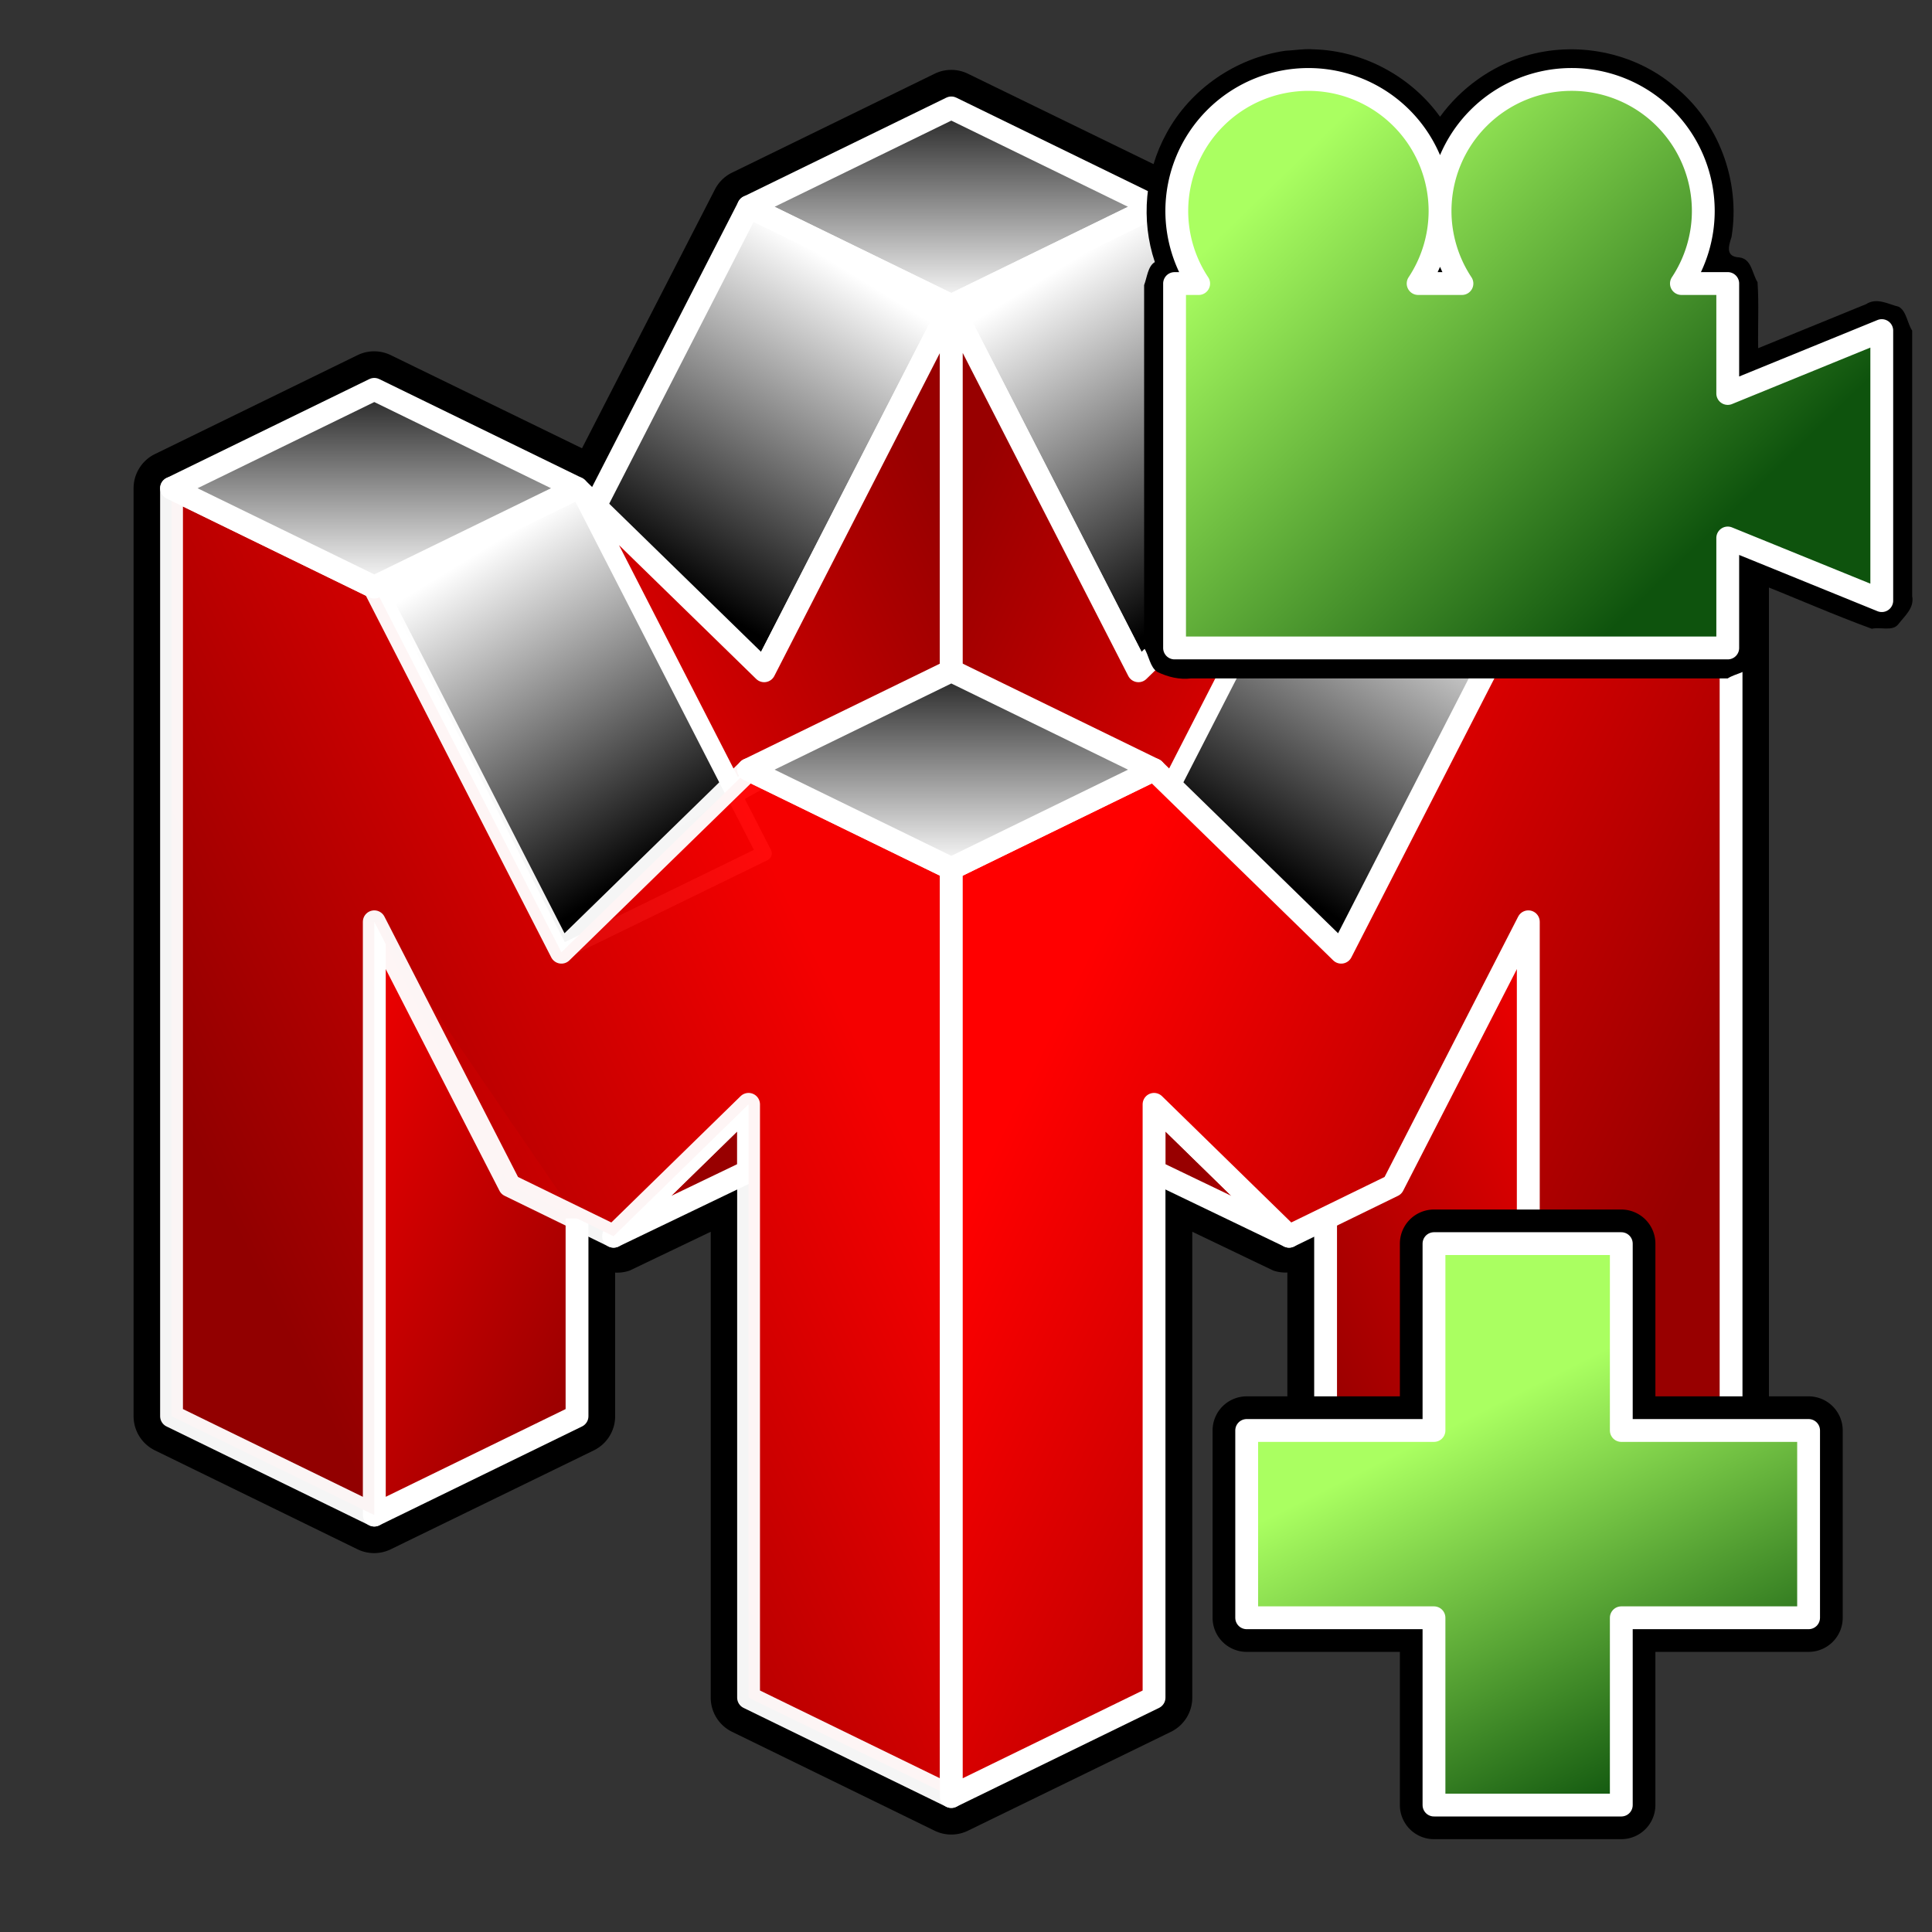 <?xml version="1.0" encoding="UTF-8" standalone="no"?>
<!-- Created with Inkscape (http://www.inkscape.org/) -->

<svg
   id="svg2"
   sodipodi:version="0.32"
   inkscape:version="1.2.2 (b0a8486541, 2022-12-01)"
   width="127"
   height="127"
   version="1.0"
   sodipodi:docname="mupen64plus.svg"
   inkscape:output_extension="org.inkscape.output.svg.inkscape"
   inkscape:export-filename="/home/templarapheonix/Desktop/Mupen64_icon.png"
   inkscape:export-xdpi="198.08128"
   inkscape:export-ydpi="198.08128"
   xmlns:inkscape="http://www.inkscape.org/namespaces/inkscape"
   xmlns:sodipodi="http://sodipodi.sourceforge.net/DTD/sodipodi-0.dtd"
   xmlns:xlink="http://www.w3.org/1999/xlink"
   xmlns="http://www.w3.org/2000/svg"
   xmlns:svg="http://www.w3.org/2000/svg"
   xmlns:rdf="http://www.w3.org/1999/02/22-rdf-syntax-ns#"
   xmlns:cc="http://creativecommons.org/ns#"
   xmlns:dc="http://purl.org/dc/elements/1.1/">
  <rect width="100%" height="100%" fill="#333333" stroke="none"/>
  <defs
     id="defs5">
    <linearGradient
       id="linearGradient10286">
      <stop
         style="stop-color:#aaff61;stop-opacity:1;"
         offset="0"
         id="stop10282" />
      <stop
         style="stop-color:#0e530d;stop-opacity:1;"
         offset="1"
         id="stop10284" />
    </linearGradient>
    <linearGradient
       id="linearGradient5199">
      <stop
         style="stop-color:#aaff61;stop-opacity:1;"
         offset="0"
         id="stop5201" />
      <stop
         style="stop-color:#0e530d;stop-opacity:1;"
         offset="1"
         id="stop5203" />
    </linearGradient>
    <linearGradient
       id="linearGradient3856">
      <stop
         id="stop3858"
         offset="0"
         style="stop-color:#ff0000;stop-opacity:1;" />
      <stop
         id="stop3860"
         offset="1"
         style="stop-color:#ffffff;stop-opacity:1;" />
    </linearGradient>
    <linearGradient
       id="linearGradient3848">
      <stop
         id="stop3850"
         offset="0"
         style="stop-color:#980000;stop-opacity:1;" />
      <stop
         id="stop3852"
         offset="1"
         style="stop-color:#ff0000;stop-opacity:1;" />
    </linearGradient>
    <linearGradient
       id="linearGradient3840">
      <stop
         style="stop-color:#980000;stop-opacity:1;"
         offset="0"
         id="stop3842" />
      <stop
         style="stop-color:#ff0000;stop-opacity:1;"
         offset="1"
         id="stop3844" />
    </linearGradient>
    <linearGradient
       id="linearGradient3832">
      <stop
         style="stop-color:#980000;stop-opacity:1;"
         offset="0"
         id="stop3834" />
      <stop
         style="stop-color:#ff0000;stop-opacity:1;"
         offset="1"
         id="stop3836" />
    </linearGradient>
    <linearGradient
       id="linearGradient3824">
      <stop
         style="stop-color:#980000;stop-opacity:1;"
         offset="0"
         id="stop3826" />
      <stop
         style="stop-color:#ff0000;stop-opacity:1;"
         offset="1"
         id="stop3828" />
    </linearGradient>
    <linearGradient
       id="linearGradient3814">
      <stop
         style="stop-color:#ff0000;stop-opacity:1;"
         offset="0"
         id="stop3816" />
      <stop
         style="stop-color:#ffffff;stop-opacity:1;"
         offset="1"
         id="stop3818" />
    </linearGradient>
    <linearGradient
       id="linearGradient3802">
      <stop
         style="stop-color:#000000;stop-opacity:1;"
         offset="0"
         id="stop3804" />
      <stop
         style="stop-color:#ffffff;stop-opacity:1;"
         offset="1"
         id="stop3806" />
    </linearGradient>
    <linearGradient
       id="linearGradient3786">
      <stop
         style="stop-color:#000000;stop-opacity:1;"
         offset="0"
         id="stop3788" />
      <stop
         style="stop-color:#ffffff;stop-opacity:1;"
         offset="1"
         id="stop3790" />
    </linearGradient>
    <linearGradient
       id="linearGradient3772">
      <stop
         style="stop-color:#000000;stop-opacity:0;"
         offset="0"
         id="stop3774" />
      <stop
         style="stop-color:#ffffff;stop-opacity:0;"
         offset="1"
         id="stop3776" />
    </linearGradient>
    <linearGradient
       id="linearGradient3752">
      <stop
         id="stop3754"
         offset="0"
         style="stop-color:#000000;stop-opacity:0;" />
      <stop
         id="stop3756"
         offset="1"
         style="stop-color:#ffffff;stop-opacity:0;" />
    </linearGradient>
    <inkscape:perspective
       sodipodi:type="inkscape:persp3d"
       inkscape:vp_x="0 : 526.18109 : 1"
       inkscape:vp_y="0 : 1000 : 0"
       inkscape:vp_z="744.09448 : 526.18109 : 1"
       inkscape:persp3d-origin="372.04724 : 350.78739 : 1"
       id="perspective9" />
    <linearGradient
       inkscape:collect="always"
       xlink:href="#linearGradient3786"
       id="linearGradient3792"
       x1="64.585"
       y1="43.5"
       x2="64.585"
       y2="58.5"
       gradientUnits="userSpaceOnUse" />
    <linearGradient
       inkscape:collect="always"
       xlink:href="#linearGradient3786"
       id="linearGradient3798"
       gradientUnits="userSpaceOnUse"
       x1="64.585"
       y1="43.5"
       x2="64.585"
       y2="58.5"
       gradientTransform="translate(-37.931,-18.5)" />
    <linearGradient
       inkscape:collect="always"
       xlink:href="#linearGradient3786"
       id="linearGradient3800"
       gradientUnits="userSpaceOnUse"
       x1="64.585"
       y1="43.5"
       x2="64.585"
       y2="58.5"
       gradientTransform="translate(-1.1998674e-7,-37)" />
    <linearGradient
       inkscape:collect="always"
       xlink:href="#linearGradient3802"
       id="linearGradient3808"
       x1="46.132"
       y1="57.5"
       x2="33.83"
       y2="37.5"
       gradientUnits="userSpaceOnUse" />
    <linearGradient
       inkscape:collect="always"
       xlink:href="#linearGradient3802"
       id="linearGradient3812"
       gradientUnits="userSpaceOnUse"
       x1="46.132"
       y1="57.5"
       x2="33.83"
       y2="37.5"
       gradientTransform="matrix(-1,0,0,1,91.239,-18.5)" />
    <linearGradient
       inkscape:collect="always"
       xlink:href="#linearGradient3848"
       id="linearGradient3822"
       x1="64.585"
       y1="35.5"
       x2="31.78"
       y2="51.5"
       gradientUnits="userSpaceOnUse" />
    <linearGradient
       inkscape:collect="always"
       xlink:href="#linearGradient3824"
       id="linearGradient3830"
       x1="20.174"
       y1="84.839"
       x2="33.501"
       y2="84.839"
       gradientUnits="userSpaceOnUse" />
    <linearGradient
       inkscape:collect="always"
       xlink:href="#linearGradient3840"
       id="linearGradient3846"
       x1="48.182"
       y1="79.5"
       x2="42.031"
       y2="82.5"
       gradientUnits="userSpaceOnUse" />
    <linearGradient
       inkscape:collect="always"
       xlink:href="#linearGradient3832"
       id="linearGradient3873"
       gradientUnits="userSpaceOnUse"
       x1="27.35"
       y1="101.339"
       x2="65.281"
       y2="82.839"
       gradientTransform="translate(-0.696,-0.339)" />
    <linearGradient
       inkscape:collect="always"
       xlink:href="#linearGradient3824"
       id="linearGradient3876"
       gradientUnits="userSpaceOnUse"
       x1="20.174"
       y1="97.839"
       x2="46.828"
       y2="84.839"
       gradientTransform="matrix(-1,0,0,1,60.155,-3.339)" />
    <linearGradient
       inkscape:collect="always"
       xlink:href="#linearGradient3802"
       id="linearGradient3903"
       gradientUnits="userSpaceOnUse"
       gradientTransform="matrix(-1,0,0,1,91.239,-18.5)"
       x1="46.132"
       y1="57.5"
       x2="33.83"
       y2="37.5" />
    <linearGradient
       inkscape:collect="always"
       xlink:href="#linearGradient3848"
       id="linearGradient3905"
       gradientUnits="userSpaceOnUse"
       x1="64.585"
       y1="35.5"
       x2="31.78"
       y2="51.5" />
    <linearGradient
       inkscape:collect="always"
       xlink:href="#linearGradient3802"
       id="linearGradient3907"
       gradientUnits="userSpaceOnUse"
       x1="46.132"
       y1="57.5"
       x2="33.83"
       y2="37.5" />
    <linearGradient
       inkscape:collect="always"
       xlink:href="#linearGradient3840"
       id="linearGradient3909"
       gradientUnits="userSpaceOnUse"
       x1="48.182"
       y1="79.5"
       x2="42.031"
       y2="82.5" />
    <linearGradient
       inkscape:collect="always"
       xlink:href="#linearGradient3824"
       id="linearGradient3911"
       gradientUnits="userSpaceOnUse"
       gradientTransform="matrix(-1,0,0,1,60.155,-3.339)"
       x1="20.174"
       y1="97.839"
       x2="46.828"
       y2="84.839" />
    <linearGradient
       inkscape:collect="always"
       xlink:href="#linearGradient3832"
       id="linearGradient3913"
       gradientUnits="userSpaceOnUse"
       gradientTransform="translate(-0.696,-0.339)"
       x1="27.35"
       y1="101.339"
       x2="65.281"
       y2="82.839" />
    <linearGradient
       inkscape:collect="always"
       xlink:href="#linearGradient3786"
       id="linearGradient3915"
       gradientUnits="userSpaceOnUse"
       gradientTransform="translate(-37.931,-18.5)"
       x1="64.585"
       y1="43.5"
       x2="64.585"
       y2="58.5" />
    <linearGradient
       inkscape:collect="always"
       xlink:href="#linearGradient3786"
       id="linearGradient3970"
       gradientUnits="userSpaceOnUse"
       gradientTransform="matrix(-1,0,0,1,167.1,-18.5)"
       x1="64.585"
       y1="43.5"
       x2="64.585"
       y2="58.5" />
    <linearGradient
       inkscape:collect="always"
       xlink:href="#linearGradient3832"
       id="linearGradient3973"
       gradientUnits="userSpaceOnUse"
       gradientTransform="matrix(-1,0,0,1,129.865,-0.339)"
       x1="27.35"
       y1="101.339"
       x2="65.281"
       y2="82.839" />
    <linearGradient
       inkscape:collect="always"
       xlink:href="#linearGradient3824"
       id="linearGradient3976"
       gradientUnits="userSpaceOnUse"
       gradientTransform="translate(69.014,-3.339)"
       x1="20.174"
       y1="97.839"
       x2="46.828"
       y2="84.839" />
    <linearGradient
       inkscape:collect="always"
       xlink:href="#linearGradient3840"
       id="linearGradient3979"
       gradientUnits="userSpaceOnUse"
       x1="48.182"
       y1="79.5"
       x2="42.031"
       y2="82.5"
       gradientTransform="matrix(-1,0,0,1,129.169,0)" />
    <linearGradient
       inkscape:collect="always"
       xlink:href="#linearGradient3802"
       id="linearGradient3982"
       gradientUnits="userSpaceOnUse"
       x1="46.132"
       y1="57.5"
       x2="33.83"
       y2="37.5"
       gradientTransform="matrix(-1,0,0,1,129.169,0)" />
    <linearGradient
       inkscape:collect="always"
       xlink:href="#linearGradient3848"
       id="linearGradient3985"
       gradientUnits="userSpaceOnUse"
       x1="64.585"
       y1="35.5"
       x2="31.78"
       y2="51.5"
       gradientTransform="matrix(-1,0,0,1,129.169,0)" />
    <linearGradient
       inkscape:collect="always"
       xlink:href="#linearGradient3802"
       id="linearGradient3988"
       gradientUnits="userSpaceOnUse"
       gradientTransform="translate(37.931,-18.5)"
       x1="46.132"
       y1="57.5"
       x2="33.83"
       y2="37.5" />
    <linearGradient
       inkscape:collect="always"
       xlink:href="#linearGradient3802"
       id="linearGradient4025"
       gradientUnits="userSpaceOnUse"
       gradientTransform="matrix(-1,0,0,1,91.239,-18.5)"
       x1="46.132"
       y1="57.5"
       x2="33.83"
       y2="37.5" />
    <linearGradient
       inkscape:collect="always"
       xlink:href="#linearGradient3848"
       id="linearGradient4027"
       gradientUnits="userSpaceOnUse"
       x1="64.585"
       y1="35.5"
       x2="31.78"
       y2="51.5" />
    <linearGradient
       inkscape:collect="always"
       xlink:href="#linearGradient3802"
       id="linearGradient4029"
       gradientUnits="userSpaceOnUse"
       x1="46.132"
       y1="57.5"
       x2="33.83"
       y2="37.5" />
    <linearGradient
       inkscape:collect="always"
       xlink:href="#linearGradient3840"
       id="linearGradient4031"
       gradientUnits="userSpaceOnUse"
       x1="48.182"
       y1="79.5"
       x2="42.031"
       y2="82.5" />
    <linearGradient
       inkscape:collect="always"
       xlink:href="#linearGradient3824"
       id="linearGradient4033"
       gradientUnits="userSpaceOnUse"
       gradientTransform="matrix(-1,0,0,1,60.155,-3.339)"
       x1="20.174"
       y1="97.839"
       x2="46.828"
       y2="84.839" />
    <linearGradient
       inkscape:collect="always"
       xlink:href="#linearGradient3832"
       id="linearGradient4035"
       gradientUnits="userSpaceOnUse"
       gradientTransform="translate(-0.696,-0.339)"
       x1="27.35"
       y1="101.339"
       x2="65.281"
       y2="82.839" />
    <linearGradient
       inkscape:collect="always"
       xlink:href="#linearGradient3786"
       id="linearGradient4037"
       gradientUnits="userSpaceOnUse"
       gradientTransform="translate(-37.931,-18.5)"
       x1="64.585"
       y1="43.5"
       x2="64.585"
       y2="58.5" />
    <linearGradient
       inkscape:collect="always"
       xlink:href="#linearGradient3786"
       id="linearGradient4040"
       gradientUnits="userSpaceOnUse"
       gradientTransform="translate(-37.931,-18.5)"
       x1="64.585"
       y1="43.5"
       x2="64.585"
       y2="58.5" />
    <linearGradient
       inkscape:collect="always"
       xlink:href="#linearGradient3832"
       id="linearGradient4043"
       gradientUnits="userSpaceOnUse"
       gradientTransform="translate(-0.696,-0.339)"
       x1="27.35"
       y1="101.339"
       x2="65.281"
       y2="82.839" />
    <linearGradient
       inkscape:collect="always"
       xlink:href="#linearGradient3824"
       id="linearGradient4046"
       gradientUnits="userSpaceOnUse"
       gradientTransform="matrix(-1,0,0,1,60.155,-3.339)"
       x1="20.174"
       y1="97.839"
       x2="46.828"
       y2="84.839" />
    <linearGradient
       inkscape:collect="always"
       xlink:href="#linearGradient3840"
       id="linearGradient4049"
       gradientUnits="userSpaceOnUse"
       x1="48.182"
       y1="79.5"
       x2="42.031"
       y2="82.5" />
    <linearGradient
       inkscape:collect="always"
       xlink:href="#linearGradient3802"
       id="linearGradient4052"
       gradientUnits="userSpaceOnUse"
       x1="46.132"
       y1="57.5"
       x2="33.83"
       y2="37.5" />
    <linearGradient
       inkscape:collect="always"
       xlink:href="#linearGradient3848"
       id="linearGradient4055"
       gradientUnits="userSpaceOnUse"
       x1="64.585"
       y1="35.5"
       x2="31.78"
       y2="51.5" />
    <linearGradient
       inkscape:collect="always"
       xlink:href="#linearGradient3802"
       id="linearGradient4058"
       gradientUnits="userSpaceOnUse"
       gradientTransform="matrix(-1,0,0,1,91.239,-18.5)"
       x1="46.132"
       y1="57.5"
       x2="33.83"
       y2="37.5" />
    <linearGradient
       inkscape:collect="always"
       xlink:href="#linearGradient3786"
       id="linearGradient4130"
       gradientUnits="userSpaceOnUse"
       gradientTransform="translate(-1.1998674e-7,-37)"
       x1="64.585"
       y1="43.5"
       x2="64.585"
       y2="58.5" />
    <linearGradient
       inkscape:collect="always"
       xlink:href="#linearGradient3802"
       id="linearGradient4132"
       gradientUnits="userSpaceOnUse"
       gradientTransform="matrix(-1,0,0,1,91.239,-18.5)"
       x1="46.132"
       y1="57.5"
       x2="33.83"
       y2="37.5" />
    <linearGradient
       inkscape:collect="always"
       xlink:href="#linearGradient3848"
       id="linearGradient4134"
       gradientUnits="userSpaceOnUse"
       x1="64.585"
       y1="35.5"
       x2="31.78"
       y2="51.5" />
    <linearGradient
       inkscape:collect="always"
       xlink:href="#linearGradient3802"
       id="linearGradient4136"
       gradientUnits="userSpaceOnUse"
       x1="46.132"
       y1="57.5"
       x2="33.83"
       y2="37.5" />
    <linearGradient
       inkscape:collect="always"
       xlink:href="#linearGradient3840"
       id="linearGradient4138"
       gradientUnits="userSpaceOnUse"
       x1="48.182"
       y1="79.5"
       x2="42.031"
       y2="82.5" />
    <linearGradient
       inkscape:collect="always"
       xlink:href="#linearGradient3824"
       id="linearGradient4140"
       gradientUnits="userSpaceOnUse"
       gradientTransform="matrix(-1,0,0,1,60.155,-3.339)"
       x1="20.174"
       y1="97.839"
       x2="46.828"
       y2="84.839" />
    <linearGradient
       inkscape:collect="always"
       xlink:href="#linearGradient3832"
       id="linearGradient4142"
       gradientUnits="userSpaceOnUse"
       gradientTransform="translate(-0.696,-0.339)"
       x1="27.35"
       y1="101.339"
       x2="65.281"
       y2="82.839" />
    <linearGradient
       inkscape:collect="always"
       xlink:href="#linearGradient3786"
       id="linearGradient4144"
       gradientUnits="userSpaceOnUse"
       gradientTransform="translate(-37.931,-18.5)"
       x1="64.585"
       y1="43.5"
       x2="64.585"
       y2="58.5" />
    <linearGradient
       inkscape:collect="always"
       xlink:href="#linearGradient3802"
       id="linearGradient4146"
       gradientUnits="userSpaceOnUse"
       gradientTransform="translate(37.931,-18.5)"
       x1="46.132"
       y1="57.5"
       x2="33.83"
       y2="37.5" />
    <linearGradient
       inkscape:collect="always"
       xlink:href="#linearGradient3848"
       id="linearGradient4148"
       gradientUnits="userSpaceOnUse"
       gradientTransform="matrix(-1,0,0,1,129.169,0)"
       x1="64.585"
       y1="35.5"
       x2="31.78"
       y2="51.5" />
    <linearGradient
       inkscape:collect="always"
       xlink:href="#linearGradient3802"
       id="linearGradient4150"
       gradientUnits="userSpaceOnUse"
       gradientTransform="matrix(-1,0,0,1,129.169,0)"
       x1="46.132"
       y1="57.5"
       x2="33.83"
       y2="37.5" />
    <linearGradient
       inkscape:collect="always"
       xlink:href="#linearGradient3840"
       id="linearGradient4152"
       gradientUnits="userSpaceOnUse"
       gradientTransform="matrix(-1,0,0,1,129.169,0)"
       x1="48.182"
       y1="79.5"
       x2="42.031"
       y2="82.5" />
    <linearGradient
       inkscape:collect="always"
       xlink:href="#linearGradient3824"
       id="linearGradient4154"
       gradientUnits="userSpaceOnUse"
       gradientTransform="translate(69.014,-3.339)"
       x1="20.174"
       y1="97.839"
       x2="46.828"
       y2="84.839" />
    <linearGradient
       inkscape:collect="always"
       xlink:href="#linearGradient3832"
       id="linearGradient4156"
       gradientUnits="userSpaceOnUse"
       gradientTransform="matrix(-1,0,0,1,129.865,-0.339)"
       x1="27.35"
       y1="101.339"
       x2="65.281"
       y2="82.839" />
    <linearGradient
       inkscape:collect="always"
       xlink:href="#linearGradient3786"
       id="linearGradient4158"
       gradientUnits="userSpaceOnUse"
       gradientTransform="matrix(-1,0,0,1,167.1,-18.5)"
       x1="64.585"
       y1="43.5"
       x2="64.585"
       y2="58.5" />
    <linearGradient
       inkscape:collect="always"
       xlink:href="#linearGradient3786"
       id="linearGradient4160"
       gradientUnits="userSpaceOnUse"
       x1="64.585"
       y1="43.5"
       x2="64.585"
       y2="58.5" />
    <linearGradient
       inkscape:collect="always"
       xlink:href="#linearGradient3786"
       id="linearGradient4276"
       gradientUnits="userSpaceOnUse"
       gradientTransform="translate(-1.1998674e-7,-37)"
       x1="64.585"
       y1="43.5"
       x2="64.585"
       y2="58.5" />
    <linearGradient
       inkscape:collect="always"
       xlink:href="#linearGradient3802"
       id="linearGradient4278"
       gradientUnits="userSpaceOnUse"
       gradientTransform="matrix(-1,0,0,1,91.239,-18.5)"
       x1="46.132"
       y1="57.5"
       x2="33.83"
       y2="37.5" />
    <linearGradient
       inkscape:collect="always"
       xlink:href="#linearGradient3848"
       id="linearGradient4280"
       gradientUnits="userSpaceOnUse"
       x1="64.585"
       y1="35.5"
       x2="31.78"
       y2="51.5" />
    <linearGradient
       inkscape:collect="always"
       xlink:href="#linearGradient3802"
       id="linearGradient4282"
       gradientUnits="userSpaceOnUse"
       x1="46.132"
       y1="57.5"
       x2="33.83"
       y2="37.5" />
    <linearGradient
       inkscape:collect="always"
       xlink:href="#linearGradient3840"
       id="linearGradient4284"
       gradientUnits="userSpaceOnUse"
       x1="48.182"
       y1="79.5"
       x2="42.031"
       y2="82.5" />
    <linearGradient
       inkscape:collect="always"
       xlink:href="#linearGradient3824"
       id="linearGradient4286"
       gradientUnits="userSpaceOnUse"
       gradientTransform="matrix(-1,0,0,1,60.155,-3.339)"
       x1="20.174"
       y1="97.839"
       x2="46.828"
       y2="84.839" />
    <linearGradient
       inkscape:collect="always"
       xlink:href="#linearGradient3832"
       id="linearGradient4288"
       gradientUnits="userSpaceOnUse"
       gradientTransform="translate(-0.696,-0.339)"
       x1="27.35"
       y1="101.339"
       x2="65.281"
       y2="82.839" />
    <linearGradient
       inkscape:collect="always"
       xlink:href="#linearGradient3786"
       id="linearGradient4290"
       gradientUnits="userSpaceOnUse"
       gradientTransform="translate(-37.931,-18.5)"
       x1="64.585"
       y1="43.5"
       x2="64.585"
       y2="58.5" />
    <linearGradient
       inkscape:collect="always"
       xlink:href="#linearGradient3802"
       id="linearGradient4292"
       gradientUnits="userSpaceOnUse"
       gradientTransform="translate(37.931,-18.5)"
       x1="46.132"
       y1="57.5"
       x2="33.83"
       y2="37.5" />
    <linearGradient
       inkscape:collect="always"
       xlink:href="#linearGradient3848"
       id="linearGradient4294"
       gradientUnits="userSpaceOnUse"
       gradientTransform="matrix(-1,0,0,1,129.169,0)"
       x1="64.585"
       y1="35.5"
       x2="31.78"
       y2="51.5" />
    <linearGradient
       inkscape:collect="always"
       xlink:href="#linearGradient3802"
       id="linearGradient4296"
       gradientUnits="userSpaceOnUse"
       gradientTransform="matrix(-1,0,0,1,129.169,0)"
       x1="46.132"
       y1="57.5"
       x2="33.83"
       y2="37.5" />
    <linearGradient
       inkscape:collect="always"
       xlink:href="#linearGradient3840"
       id="linearGradient4298"
       gradientUnits="userSpaceOnUse"
       gradientTransform="matrix(-1,0,0,1,129.169,0)"
       x1="48.182"
       y1="79.5"
       x2="42.031"
       y2="82.5" />
    <linearGradient
       inkscape:collect="always"
       xlink:href="#linearGradient3824"
       id="linearGradient4300"
       gradientUnits="userSpaceOnUse"
       gradientTransform="translate(69.014,-3.339)"
       x1="20.174"
       y1="97.839"
       x2="46.828"
       y2="84.839" />
    <linearGradient
       inkscape:collect="always"
       xlink:href="#linearGradient3832"
       id="linearGradient4302"
       gradientUnits="userSpaceOnUse"
       gradientTransform="matrix(-1,0,0,1,129.865,-0.339)"
       x1="27.35"
       y1="101.339"
       x2="65.281"
       y2="82.839" />
    <linearGradient
       inkscape:collect="always"
       xlink:href="#linearGradient3786"
       id="linearGradient4304"
       gradientUnits="userSpaceOnUse"
       gradientTransform="matrix(-1,0,0,1,167.1,-18.5)"
       x1="64.585"
       y1="43.5"
       x2="64.585"
       y2="58.5" />
    <linearGradient
       inkscape:collect="always"
       xlink:href="#linearGradient3786"
       id="linearGradient4306"
       gradientUnits="userSpaceOnUse"
       x1="64.585"
       y1="43.5"
       x2="64.585"
       y2="58.5" />
    <linearGradient
       inkscape:collect="always"
       xlink:href="#linearGradient3786"
       id="linearGradient4309"
       gradientUnits="userSpaceOnUse"
       x1="64.585"
       y1="43.5"
       x2="64.585"
       y2="58.5"
       gradientTransform="translate(-1.377,-0.671)" />
    <linearGradient
       inkscape:collect="always"
       xlink:href="#linearGradient3786"
       id="linearGradient4312"
       gradientUnits="userSpaceOnUse"
       gradientTransform="matrix(-1,0,0,1,165.723,-19.171)"
       x1="64.585"
       y1="43.5"
       x2="64.585"
       y2="58.5" />
    <linearGradient
       inkscape:collect="always"
       xlink:href="#linearGradient3832"
       id="linearGradient4315"
       gradientUnits="userSpaceOnUse"
       gradientTransform="matrix(-1,0,0,1,128.488,-1.01)"
       x1="27.35"
       y1="101.339"
       x2="65.281"
       y2="82.839" />
    <linearGradient
       inkscape:collect="always"
       xlink:href="#linearGradient3824"
       id="linearGradient4318"
       gradientUnits="userSpaceOnUse"
       gradientTransform="translate(67.637,-4.01)"
       x1="20.174"
       y1="97.839"
       x2="46.828"
       y2="84.839" />
    <linearGradient
       inkscape:collect="always"
       xlink:href="#linearGradient3840"
       id="linearGradient4321"
       gradientUnits="userSpaceOnUse"
       gradientTransform="matrix(-1,0,0,1,127.792,-0.671)"
       x1="48.182"
       y1="79.5"
       x2="42.031"
       y2="82.5" />
    <linearGradient
       inkscape:collect="always"
       xlink:href="#linearGradient3802"
       id="linearGradient4324"
       gradientUnits="userSpaceOnUse"
       gradientTransform="matrix(-1,0,0,1,127.792,-0.671)"
       x1="46.132"
       y1="57.5"
       x2="33.83"
       y2="37.5" />
    <linearGradient
       inkscape:collect="always"
       xlink:href="#linearGradient3848"
       id="linearGradient4327"
       gradientUnits="userSpaceOnUse"
       gradientTransform="matrix(-1,0,0,1,127.792,-0.671)"
       x1="64.585"
       y1="35.5"
       x2="31.78"
       y2="51.5" />
    <linearGradient
       inkscape:collect="always"
       xlink:href="#linearGradient3802"
       id="linearGradient4330"
       gradientUnits="userSpaceOnUse"
       gradientTransform="translate(36.554,-19.171)"
       x1="46.132"
       y1="57.5"
       x2="33.83"
       y2="37.5" />
    <linearGradient
       inkscape:collect="always"
       xlink:href="#linearGradient3786"
       id="linearGradient4333"
       gradientUnits="userSpaceOnUse"
       gradientTransform="translate(-39.308,-19.171)"
       x1="64.585"
       y1="43.5"
       x2="64.585"
       y2="58.5" />
    <linearGradient
       inkscape:collect="always"
       xlink:href="#linearGradient3832"
       id="linearGradient4336"
       gradientUnits="userSpaceOnUse"
       gradientTransform="translate(-2.073,-1.01)"
       x1="27.35"
       y1="101.339"
       x2="65.281"
       y2="82.839" />
    <linearGradient
       inkscape:collect="always"
       xlink:href="#linearGradient3824"
       id="linearGradient4339"
       gradientUnits="userSpaceOnUse"
       gradientTransform="matrix(-1,0,0,1,58.778,-4.01)"
       x1="20.174"
       y1="97.839"
       x2="46.828"
       y2="84.839" />
    <linearGradient
       inkscape:collect="always"
       xlink:href="#linearGradient3840"
       id="linearGradient4342"
       gradientUnits="userSpaceOnUse"
       x1="48.182"
       y1="79.5"
       x2="42.031"
       y2="82.5"
       gradientTransform="translate(-1.377,-0.671)" />
    <linearGradient
       inkscape:collect="always"
       xlink:href="#linearGradient3802"
       id="linearGradient4345"
       gradientUnits="userSpaceOnUse"
       x1="46.132"
       y1="57.5"
       x2="33.83"
       y2="37.5"
       gradientTransform="translate(-1.377,-0.671)" />
    <linearGradient
       inkscape:collect="always"
       xlink:href="#linearGradient3848"
       id="linearGradient4348"
       gradientUnits="userSpaceOnUse"
       x1="64.585"
       y1="35.5"
       x2="31.78"
       y2="51.5"
       gradientTransform="translate(-1.377,-0.671)" />
    <linearGradient
       inkscape:collect="always"
       xlink:href="#linearGradient3802"
       id="linearGradient4351"
       gradientUnits="userSpaceOnUse"
       gradientTransform="matrix(-1,0,0,1,89.862,-19.171)"
       x1="46.132"
       y1="57.5"
       x2="33.83"
       y2="37.5" />
    <linearGradient
       inkscape:collect="always"
       xlink:href="#linearGradient3786"
       id="linearGradient4354"
       gradientUnits="userSpaceOnUse"
       gradientTransform="translate(-1.377,-37.671)"
       x1="64.585"
       y1="43.5"
       x2="64.585"
       y2="58.5" />
    <linearGradient
       inkscape:collect="always"
       xlink:href="#linearGradient3786"
       id="linearGradient4374"
       gradientUnits="userSpaceOnUse"
       gradientTransform="translate(-1.377,-37.671)"
       x1="64.585"
       y1="43.5"
       x2="64.585"
       y2="58.5" />
    <linearGradient
       inkscape:collect="always"
       xlink:href="#linearGradient3802"
       id="linearGradient4376"
       gradientUnits="userSpaceOnUse"
       gradientTransform="matrix(-1,0,0,1,89.862,-19.171)"
       x1="46.132"
       y1="57.5"
       x2="33.83"
       y2="37.5" />
    <linearGradient
       inkscape:collect="always"
       xlink:href="#linearGradient3848"
       id="linearGradient4378"
       gradientUnits="userSpaceOnUse"
       gradientTransform="translate(-1.377,-0.671)"
       x1="64.585"
       y1="35.5"
       x2="31.78"
       y2="51.5" />
    <linearGradient
       inkscape:collect="always"
       xlink:href="#linearGradient3802"
       id="linearGradient4380"
       gradientUnits="userSpaceOnUse"
       gradientTransform="translate(-1.377,-0.671)"
       x1="46.132"
       y1="57.5"
       x2="33.83"
       y2="37.5" />
    <linearGradient
       inkscape:collect="always"
       xlink:href="#linearGradient3840"
       id="linearGradient4382"
       gradientUnits="userSpaceOnUse"
       gradientTransform="translate(-1.377,-0.671)"
       x1="48.182"
       y1="79.5"
       x2="42.031"
       y2="82.5" />
    <linearGradient
       inkscape:collect="always"
       xlink:href="#linearGradient3824"
       id="linearGradient4384"
       gradientUnits="userSpaceOnUse"
       gradientTransform="matrix(-1,0,0,1,58.778,-4.01)"
       x1="20.174"
       y1="97.839"
       x2="46.828"
       y2="84.839" />
    <linearGradient
       inkscape:collect="always"
       xlink:href="#linearGradient3832"
       id="linearGradient4386"
       gradientUnits="userSpaceOnUse"
       gradientTransform="translate(-2.073,-1.01)"
       x1="27.35"
       y1="101.339"
       x2="65.281"
       y2="82.839" />
    <linearGradient
       inkscape:collect="always"
       xlink:href="#linearGradient3786"
       id="linearGradient4388"
       gradientUnits="userSpaceOnUse"
       gradientTransform="translate(-39.308,-19.171)"
       x1="64.585"
       y1="43.5"
       x2="64.585"
       y2="58.5" />
    <linearGradient
       inkscape:collect="always"
       xlink:href="#linearGradient3802"
       id="linearGradient4390"
       gradientUnits="userSpaceOnUse"
       gradientTransform="translate(36.554,-19.171)"
       x1="46.132"
       y1="57.5"
       x2="33.83"
       y2="37.5" />
    <linearGradient
       inkscape:collect="always"
       xlink:href="#linearGradient3848"
       id="linearGradient4392"
       gradientUnits="userSpaceOnUse"
       gradientTransform="matrix(-1,0,0,1,127.792,-0.671)"
       x1="64.585"
       y1="35.5"
       x2="31.78"
       y2="51.5" />
    <linearGradient
       inkscape:collect="always"
       xlink:href="#linearGradient3802"
       id="linearGradient4394"
       gradientUnits="userSpaceOnUse"
       gradientTransform="matrix(-1,0,0,1,127.792,-0.671)"
       x1="46.132"
       y1="57.5"
       x2="33.83"
       y2="37.5" />
    <linearGradient
       inkscape:collect="always"
       xlink:href="#linearGradient3840"
       id="linearGradient4396"
       gradientUnits="userSpaceOnUse"
       gradientTransform="matrix(-1,0,0,1,127.792,-0.671)"
       x1="48.182"
       y1="79.5"
       x2="42.031"
       y2="82.5" />
    <linearGradient
       inkscape:collect="always"
       xlink:href="#linearGradient3824"
       id="linearGradient4398"
       gradientUnits="userSpaceOnUse"
       gradientTransform="translate(67.637,-4.01)"
       x1="20.174"
       y1="97.839"
       x2="46.828"
       y2="84.839" />
    <linearGradient
       inkscape:collect="always"
       xlink:href="#linearGradient3832"
       id="linearGradient4400"
       gradientUnits="userSpaceOnUse"
       gradientTransform="matrix(-1,0,0,1,128.488,-1.01)"
       x1="27.35"
       y1="101.339"
       x2="65.281"
       y2="82.839" />
    <linearGradient
       inkscape:collect="always"
       xlink:href="#linearGradient3786"
       id="linearGradient4402"
       gradientUnits="userSpaceOnUse"
       gradientTransform="matrix(-1,0,0,1,165.723,-19.171)"
       x1="64.585"
       y1="43.5"
       x2="64.585"
       y2="58.5" />
    <linearGradient
       inkscape:collect="always"
       xlink:href="#linearGradient3786"
       id="linearGradient4404"
       gradientUnits="userSpaceOnUse"
       gradientTransform="translate(-1.377,-0.671)"
       x1="64.585"
       y1="43.5"
       x2="64.585"
       y2="58.5" />
    <linearGradient
       inkscape:collect="always"
       xlink:href="#linearGradient5199"
       id="linearGradient5228"
       gradientUnits="userSpaceOnUse"
       gradientTransform="matrix(0.103,0,0,0.103,67.657,48.313)"
       x1="260"
       y1="452.362"
       x2="380"
       y2="692.362" />
    <linearGradient
       inkscape:collect="always"
       xlink:href="#linearGradient3786"
       id="linearGradient2552"
       gradientUnits="userSpaceOnUse"
       gradientTransform="translate(-2.05,-1.406)"
       x1="64.585"
       y1="43.5"
       x2="64.585"
       y2="58.5" />
    <linearGradient
       inkscape:collect="always"
       xlink:href="#linearGradient3786"
       id="linearGradient2555"
       gradientUnits="userSpaceOnUse"
       gradientTransform="matrix(-1,0,0,1,165.049,-19.906)"
       x1="64.585"
       y1="43.5"
       x2="64.585"
       y2="58.5" />
    <linearGradient
       inkscape:collect="always"
       xlink:href="#linearGradient3832"
       id="linearGradient2558"
       gradientUnits="userSpaceOnUse"
       gradientTransform="matrix(-1,0,0,1,127.815,-1.746)"
       x1="27.35"
       y1="101.339"
       x2="65.281"
       y2="82.839" />
    <linearGradient
       inkscape:collect="always"
       xlink:href="#linearGradient3824"
       id="linearGradient2561"
       gradientUnits="userSpaceOnUse"
       gradientTransform="translate(66.964,-4.746)"
       x1="20.174"
       y1="97.839"
       x2="46.828"
       y2="84.839" />
    <linearGradient
       inkscape:collect="always"
       xlink:href="#linearGradient3840"
       id="linearGradient2564"
       gradientUnits="userSpaceOnUse"
       gradientTransform="matrix(-1,0,0,1,127.119,-1.406)"
       x1="48.182"
       y1="79.5"
       x2="42.031"
       y2="82.5" />
    <linearGradient
       inkscape:collect="always"
       xlink:href="#linearGradient3802"
       id="linearGradient2567"
       gradientUnits="userSpaceOnUse"
       gradientTransform="matrix(-1,0,0,1,127.119,-1.406)"
       x1="46.132"
       y1="57.5"
       x2="33.83"
       y2="37.5" />
    <linearGradient
       inkscape:collect="always"
       xlink:href="#linearGradient3848"
       id="linearGradient2570"
       gradientUnits="userSpaceOnUse"
       gradientTransform="matrix(-1,0,0,1,127.119,-1.406)"
       x1="64.585"
       y1="35.5"
       x2="31.78"
       y2="51.5" />
    <linearGradient
       inkscape:collect="always"
       xlink:href="#linearGradient3802"
       id="linearGradient2573"
       gradientUnits="userSpaceOnUse"
       gradientTransform="translate(35.88,-19.906)"
       x1="46.132"
       y1="57.5"
       x2="33.83"
       y2="37.5" />
    <linearGradient
       inkscape:collect="always"
       xlink:href="#linearGradient3786"
       id="linearGradient2576"
       gradientUnits="userSpaceOnUse"
       gradientTransform="translate(-39.981,-19.906)"
       x1="64.585"
       y1="43.5"
       x2="64.585"
       y2="58.5" />
    <linearGradient
       inkscape:collect="always"
       xlink:href="#linearGradient3832"
       id="linearGradient2579"
       gradientUnits="userSpaceOnUse"
       gradientTransform="translate(-2.746,-1.746)"
       x1="27.35"
       y1="101.339"
       x2="65.281"
       y2="82.839" />
    <linearGradient
       inkscape:collect="always"
       xlink:href="#linearGradient3824"
       id="linearGradient2582"
       gradientUnits="userSpaceOnUse"
       gradientTransform="matrix(-1,0,0,1,58.105,-4.746)"
       x1="20.174"
       y1="97.839"
       x2="46.828"
       y2="84.839" />
    <linearGradient
       inkscape:collect="always"
       xlink:href="#linearGradient3840"
       id="linearGradient2585"
       gradientUnits="userSpaceOnUse"
       gradientTransform="translate(-2.05,-1.406)"
       x1="48.182"
       y1="79.5"
       x2="42.031"
       y2="82.5" />
    <linearGradient
       inkscape:collect="always"
       xlink:href="#linearGradient3802"
       id="linearGradient2588"
       gradientUnits="userSpaceOnUse"
       gradientTransform="translate(-2.05,-1.406)"
       x1="46.132"
       y1="57.5"
       x2="33.83"
       y2="37.5" />
    <linearGradient
       inkscape:collect="always"
       xlink:href="#linearGradient3848"
       id="linearGradient2591"
       gradientUnits="userSpaceOnUse"
       gradientTransform="translate(-2.05,-1.406)"
       x1="64.585"
       y1="35.5"
       x2="31.78"
       y2="51.5" />
    <linearGradient
       inkscape:collect="always"
       xlink:href="#linearGradient3802"
       id="linearGradient2594"
       gradientUnits="userSpaceOnUse"
       gradientTransform="matrix(-1,0,0,1,89.188,-19.906)"
       x1="46.132"
       y1="57.5"
       x2="33.83"
       y2="37.5" />
    <linearGradient
       inkscape:collect="always"
       xlink:href="#linearGradient3786"
       id="linearGradient2597"
       gradientUnits="userSpaceOnUse"
       gradientTransform="translate(-2.05,-38.406)"
       x1="64.585"
       y1="43.5"
       x2="64.585"
       y2="58.5" />
    <linearGradient
       inkscape:collect="always"
       xlink:href="#linearGradient10286"
       id="linearGradient8619"
       gradientUnits="userSpaceOnUse"
       gradientTransform="matrix(0.103,0,0,0.103,27.567,110.479)"
       x1="256.07"
       y1="-393.566"
       x2="503.337"
       y2="-139.081"
       spreadMethod="pad" />
  </defs>
  <sodipodi:namedview
     inkscape:window-height="1011"
     inkscape:window-width="1920"
     inkscape:pageshadow="2"
     inkscape:pageopacity="0.0"
     guidetolerance="10.0"
     gridtolerance="10.0"
     objecttolerance="10.0"
     borderopacity="1.0"
     bordercolor="#666666"
     pagecolor="#ffffff"
     id="base"
     showgrid="true"
     inkscape:snap-global="true"
     showguides="true"
     inkscape:guide-bbox="true"
     inkscape:zoom="7.9999999"
     inkscape:cx="50.187501"
     inkscape:cy="45.875001"
     inkscape:window-x="0"
     inkscape:window-y="0"
     inkscape:current-layer="svg2"
     inkscape:showpageshadow="2"
     inkscape:pagecheckerboard="0"
     inkscape:deskcolor="#d1d1d1"
     inkscape:window-maximized="1" />
  <g
     id="g9482"
     inkscape:label="mup"
     style="display:inline">
    <path
       sodipodi:type="inkscape:offset"
       inkscape:radius="2"
       inkscape:original="M 62.53125 7.09375 L 49.21875 13.59375 L 39.125 33.25 L 37.9375 32.09375 L 24.59375 25.59375 L 11.28125 32.09375 L 11.28125 93.09375 L 24.59375 99.59375 L 37.9375 93.09375 L 37.9375 80.09375 L 40.34375 81.25 L 49.21875 77 L 49.21875 111.59375 L 62.53125 118.09375 L 75.875 111.59375 L 75.875 77 L 84.75 81.25 L 87.125 80.09375 L 87.125 93.09375 L 100.46875 99.59375 L 113.78125 93.09375 L 113.78125 32.09375 L 100.46875 25.59375 L 87.125 32.09375 L 85.9375 33.25 L 75.875 13.59375 L 62.53125 7.09375 z M 42.03125 40.09375 L 42.0625 40.09375 L 48.03125 51.75 L 48 51.78125 L 42.03125 40.09375 z "
       style="display:inline;fill:#000000;fill-opacity:1;fill-rule:evenodd;stroke:#000000;stroke-width:1;stroke-linecap:butt;stroke-linejoin:round;stroke-miterlimit:4;stroke-dasharray:none;stroke-opacity:1"
       id="path4621"
       d="m 63.406,5.295 a 2,2 0 0 0 -1.752,0.002 l -13.312,6.5 a 2,2 0 0 0 -0.902,0.883 L 38.479,30.131 25.469,23.795 a 2,2 0 0 0 -1.752,0.002 l -13.312,6.5 A 2,2 0 0 0 9.281,32.094 v 61 a 2,2 0 0 0 1.123,1.797 l 13.312,6.5 a 2,2 0 0 0 1.752,0.002 L 38.812,94.893 a 2,2 0 0 0 1.125,-1.799 V 83.053 a 2,2 0 0 0 1.27,0.002 l 6.012,-2.879 v 31.418 a 2,2 0 0 0 1.123,1.797 l 13.312,6.5 a 2,2 0 0 0 1.752,0.002 l 13.344,-6.5 a 2,2 0 0 0 1.125,-1.799 V 80.176 l 6.012,2.879 A 2,2 0 0 0 85.125,83.051 V 93.094 a 2,2 0 0 0 1.125,1.799 l 13.344,6.5 a 2,2 0 0 0 1.752,-0.002 l 13.312,-6.5 a 2,2 0 0 0 1.123,-1.797 v -61 a 2,2 0 0 0 -1.123,-1.797 l -13.312,-6.5 a 2,2 0 0 0 -1.752,-0.002 L 86.588,30.131 77.656,12.682 A 2,2 0 0 0 76.75,11.795 Z"
       inkscape:label="mup-outline" />
    <path
       sodipodi:nodetypes="ccccc"
       id="path3794"
       d="m 62.534,20.094 -13.327,-6.5 13.327,-6.5 13.327,6.5 z"
       style="fill:url(#linearGradient2597);fill-opacity:1;fill-rule:evenodd;stroke:#ffffff;stroke-width:1.5;stroke-linecap:butt;stroke-linejoin:round;stroke-miterlimit:4;stroke-dasharray:none;stroke-opacity:1"
       inkscape:label="path3794" />
    <path
       sodipodi:nodetypes="ccccc"
       id="path3810"
       d="m 62.534,20.094 -13.327,-6.5 -12.302,24 13.327,6.5 z"
       style="fill:url(#linearGradient2594);fill-opacity:1;fill-rule:evenodd;stroke:#ffffff;stroke-width:1.5;stroke-linecap:butt;stroke-linejoin:round;stroke-miterlimit:4;stroke-dasharray:none;stroke-opacity:1" />
    <path
       style="fill:url(#linearGradient2591);fill-opacity:1;fill-rule:evenodd;stroke:#ffffff;stroke-width:1.5;stroke-linecap:butt;stroke-linejoin:round;stroke-miterlimit:4;stroke-dasharray:none;stroke-opacity:1"
       d="m 62.534,44.094 v -24 l -12.302,24 -12.302,-12 10.252,20 14.352,-8 v 0"
       id="path3734"
       sodipodi:nodetypes="ccccccc" />
    <path
       style="fill:url(#linearGradient2588);fill-opacity:1;fill-rule:evenodd;stroke:#ffffff;stroke-width:1;stroke-linecap:butt;stroke-linejoin:round;stroke-miterlimit:4;stroke-dasharray:none;stroke-opacity:1"
       d="m 24.604,38.594 13.327,-6.5 12.302,24 -13.327,6.5 z"
       id="path3720"
       sodipodi:nodetypes="ccccc" />
    <path
       style="fill:url(#linearGradient2585);fill-opacity:1;fill-rule:evenodd;stroke:#ffffff;stroke-width:1.5;stroke-linecap:butt;stroke-linejoin:round;stroke-miterlimit:4;stroke-dasharray:none;stroke-opacity:1"
       d="M 40.333,81.265 49.207,77 v -4.406 z"
       id="path3736"
       sodipodi:nodetypes="cccc" />
    <path
       sodipodi:nodetypes="cccc"
       id="path3742"
       d="M 37.931,80.094 V 93.094 l -13.327,6.5 V 60.594"
       style="fill:url(#linearGradient2582);fill-opacity:1;fill-rule:evenodd;stroke:#ffffff;stroke-width:1.5;stroke-linecap:butt;stroke-linejoin:round;stroke-miterlimit:4;stroke-dasharray:none;stroke-opacity:1" />
    <path
       style="opacity:0.96;fill:url(#linearGradient2579);fill-opacity:1;fill-rule:evenodd;stroke:#ffffff;stroke-width:1.5;stroke-linecap:butt;stroke-linejoin:round;stroke-miterlimit:4;stroke-dasharray:none;stroke-opacity:1"
       d="m 49.207,111.594 13.327,6.5 v -61 l -13.327,-6.5 -12.302,12 -12.302,-24 -13.327,-6.5 v 61 l 13.327,6.5 v -39 l 8.897,17.339 6.832,3.332 8.875,-8.671 z"
       id="path2384"
       sodipodi:nodetypes="cccccccccccccc" />
    <path
       style="fill:url(#linearGradient2576);fill-opacity:1;fill-rule:evenodd;stroke:#ffffff;stroke-width:1.5;stroke-linecap:butt;stroke-linejoin:round;stroke-miterlimit:4;stroke-dasharray:none;stroke-opacity:1"
       d="m 24.604,38.594 -13.327,-6.5 13.327,-6.5 13.327,6.5 z"
       id="path3796"
       sodipodi:nodetypes="ccccc" />
    <path
       style="fill:url(#linearGradient2573);fill-opacity:1;fill-rule:evenodd;stroke:#ffffff;stroke-width:1.5;stroke-linecap:butt;stroke-linejoin:round;stroke-miterlimit:4;stroke-dasharray:none;stroke-opacity:1"
       d="m 62.534,20.094 13.327,-6.5 12.302,24 -13.327,6.5 z"
       id="path3889"
       sodipodi:nodetypes="ccccc" />
    <path
       sodipodi:nodetypes="ccccccc"
       id="path3891"
       d="m 62.534,44.094 v -24 l 12.302,24 12.302,-12 -10.252,20 -14.352,-8 v 0"
       style="fill:url(#linearGradient2570);fill-opacity:1;fill-rule:evenodd;stroke:#ffffff;stroke-width:1.5;stroke-linecap:butt;stroke-linejoin:round;stroke-miterlimit:4;stroke-dasharray:none;stroke-opacity:1" />
    <path
       sodipodi:nodetypes="ccccc"
       id="path3893"
       d="m 100.465,38.594 -13.327,-6.5 -12.302,24 13.327,6.5 z"
       style="fill:url(#linearGradient2567);fill-opacity:1;fill-rule:evenodd;stroke:#ffffff;stroke-width:1;stroke-linecap:butt;stroke-linejoin:round;stroke-miterlimit:4;stroke-dasharray:none;stroke-opacity:1" />
    <path
       sodipodi:nodetypes="cccc"
       id="path3895"
       d="M 84.736,81.265 75.861,77 v -4.406 z"
       style="fill:url(#linearGradient2564);fill-opacity:1;fill-rule:evenodd;stroke:#ffffff;stroke-width:1.5;stroke-linecap:butt;stroke-linejoin:round;stroke-miterlimit:4;stroke-dasharray:none;stroke-opacity:1" />
    <path
       style="fill:url(#linearGradient2561);fill-opacity:1;fill-rule:evenodd;stroke:#ffffff;stroke-width:1.5;stroke-linecap:butt;stroke-linejoin:round;stroke-miterlimit:4;stroke-dasharray:none;stroke-opacity:1"
       d="M 87.138,80.094 V 93.094 l 13.327,6.5 V 60.594"
       id="path3897"
       sodipodi:nodetypes="cccc" />
    <path
       sodipodi:nodetypes="cccccccccccccc"
       id="path3899"
       d="m 75.861,111.594 -13.327,6.5 v -61 l 13.327,-6.5 12.302,12 12.302,-24 13.327,-6.5 v 61 l -13.327,6.5 v -39 L 91.568,77.933 84.736,81.265 75.861,72.594 Z"
       style="fill:url(#linearGradient2558);fill-opacity:1;fill-rule:evenodd;stroke:#ffffff;stroke-width:1.5;stroke-linecap:butt;stroke-linejoin:round;stroke-miterlimit:4;stroke-dasharray:none;stroke-opacity:1" />
    <path
       sodipodi:nodetypes="ccccc"
       id="path3901"
       d="m 100.465,38.594 13.327,-6.5 -13.327,-6.5 -13.327,6.5 z"
       style="fill:url(#linearGradient2555);fill-opacity:1;fill-rule:evenodd;stroke:#ffffff;stroke-width:1.5;stroke-linecap:butt;stroke-linejoin:round;stroke-miterlimit:4;stroke-dasharray:none;stroke-opacity:1" />
    <path
       style="fill:url(#linearGradient2552);fill-opacity:1;fill-rule:evenodd;stroke:#ffffff;stroke-width:1.5;stroke-linecap:butt;stroke-linejoin:round;stroke-miterlimit:4;stroke-dasharray:none;stroke-opacity:1"
       d="m 62.534,57.094 -13.327,-6.5 13.327,-6.5 13.327,6.5 z"
       id="path3714"
       sodipodi:nodetypes="ccccc" />
  </g>
  <g
     id="g9486"
     inkscape:label="plus"
     style="display:inline">
    <path
       sodipodi:type="inkscape:offset"
       inkscape:radius="1.7423463"
       inkscape:original="M 94.3125 82.40625 L 94.3125 94.6875 L 82 94.6875 L 82 107 L 94.3125 107 L 94.3125 119.3125 L 106.625 119.3125 L 106.625 107 L 118.9375 107 L 118.9375 94.6875 L 106.625 94.6875 L 106.625 82.40625 L 94.3125 82.40625 z "
       style="fill:#000000;fill-opacity:1;fill-rule:evenodd;stroke:#000000;stroke-width:1;stroke-linecap:butt;stroke-linejoin:round;stroke-miterlimit:4;stroke-dasharray:none;stroke-opacity:1"
       id="path5220"
       d="M 94.312,80.664 A 1.743,1.743 0 0 0 92.57,82.406 V 92.945 H 82 A 1.743,1.743 0 0 0 80.258,94.688 V 107 A 1.743,1.743 0 0 0 82,108.742 h 10.57 v 10.57 a 1.743,1.743 0 0 0 1.742,1.742 h 12.312 a 1.743,1.743 0 0 0 1.742,-1.742 V 108.742 H 118.938 A 1.743,1.743 0 0 0 120.68,107 V 94.688 A 1.743,1.743 0 0 0 118.938,92.945 H 108.367 V 82.406 A 1.743,1.743 0 0 0 106.625,80.664 Z"
       transform="translate(-0.049,-0.656)" />
    <path
       sodipodi:type="inkscape:offset"
       inkscape:radius="0"
       inkscape:original="M 94.3125 82.40625 L 94.3125 94.6875 L 82 94.6875 L 82 107 L 94.3125 107 L 94.3125 119.3125 L 106.625 119.3125 L 106.625 107 L 118.9375 107 L 118.9375 94.6875 L 106.625 94.6875 L 106.625 82.40625 L 94.3125 82.40625 z "
       style="fill:url(#linearGradient5228);fill-opacity:1;fill-rule:evenodd;stroke:#ffffff;stroke-width:1.5;stroke-linecap:butt;stroke-linejoin:round;stroke-miterlimit:4;stroke-dasharray:none;stroke-opacity:1"
       id="path5212"
       d="M 94.312,82.406 V 94.688 H 82 V 107 h 12.312 v 12.312 H 106.625 V 107 h 12.312 V 94.688 H 106.625 V 82.406 Z"
       transform="translate(-0.049,-0.656)" />
  </g>
  <g
     id="g9777"
     transform="translate(30.912,-59.027)">
    <path
       id="path9771"
       style="font-variation-settings:normal;opacity:1;vector-effect:none;fill:#000000;fill-opacity:1;stroke:none;stroke-width:1.5;stroke-linecap:butt;stroke-linejoin:round;stroke-miterlimit:4;stroke-dasharray:none;stroke-dashoffset:0;stroke-opacity:1;-inkscape-stroke:none;stop-color:#000000;stop-opacity:1"
       d="m 53.584,62.363 c -3.264,0.472 -6.252,2.523 -7.82,5.432 -1.408,2.554 -1.697,5.695 -0.762,8.459 -0.467,0.278 -0.513,1.023 -0.705,1.512 0,7.952 0,15.903 0,23.855 0.321,0.494 0.38,1.269 0.873,1.578 0.707,0.335 1.442,0.516 2.227,0.422 11.754,0 23.509,0 35.263,0 0.494,-0.321 1.269,-0.38 1.578,-0.873 0.335,-0.707 0.516,-1.442 0.422,-2.227 0,-1.052 0,-2.104 0,-3.156 2.493,0.984 4.966,2.08 7.471,2.994 0.562,-0.137 1.36,0.194 1.742,-0.298 0.43,-0.56 1.063,-1.067 0.912,-1.851 0,-5.817 0,-11.633 0,-17.45 -0.323,-0.486 -0.374,-1.285 -0.877,-1.565 -0.714,-0.182 -1.454,-0.63 -2.156,-0.173 -2.364,0.965 -4.728,1.93 -7.091,2.894 -0.028,-1.444 0.056,-2.912 -0.041,-4.341 -0.367,-0.58 -0.383,-1.536 -1.206,-1.627 -0.897,-0.055 -0.712,-0.696 -0.503,-1.35 0.601,-3.665 -0.859,-7.6 -3.775,-9.917 -2.67,-2.25 -6.487,-2.979 -9.819,-1.965 -2.225,0.682 -4.2,2.102 -5.568,3.984 -1.907,-2.655 -5.064,-4.353 -8.337,-4.431 -0.609,-0.047 -1.219,0.065 -1.827,0.095 z" />
    <path
       id="rect5122"
       style="font-variation-settings:normal;opacity:1;vector-effect:none;fill:url(#linearGradient8619);fill-opacity:1;stroke:#ffffff;stroke-width:1.5;stroke-linecap:butt;stroke-linejoin:round;stroke-miterlimit:4;stroke-dasharray:none;stroke-dashoffset:0;stroke-opacity:1;-inkscape-stroke:none;stop-color:#000000;stop-opacity:1"
       d="m 55.096,64.25 a 8.652,8.652 0 0 0 -8.652,8.652 8.652,8.652 0 0 0 1.438,4.764 h -1.584 v 23.955 h 36.363 v -7.229 l 10.125,4.117 v -17.75 l -10.125,4.133 v -7.227 h -3.045 a 8.652,8.652 0 0 0 1.438,-4.764 8.652,8.652 0 0 0 -8.652,-8.652 8.652,8.652 0 0 0 -8.652,8.652 8.652,8.652 0 0 0 1.438,4.764 H 62.309 A 8.652,8.652 0 0 0 63.748,72.902 8.652,8.652 0 0 0 55.096,64.25 Z" />
  </g>
</svg>
